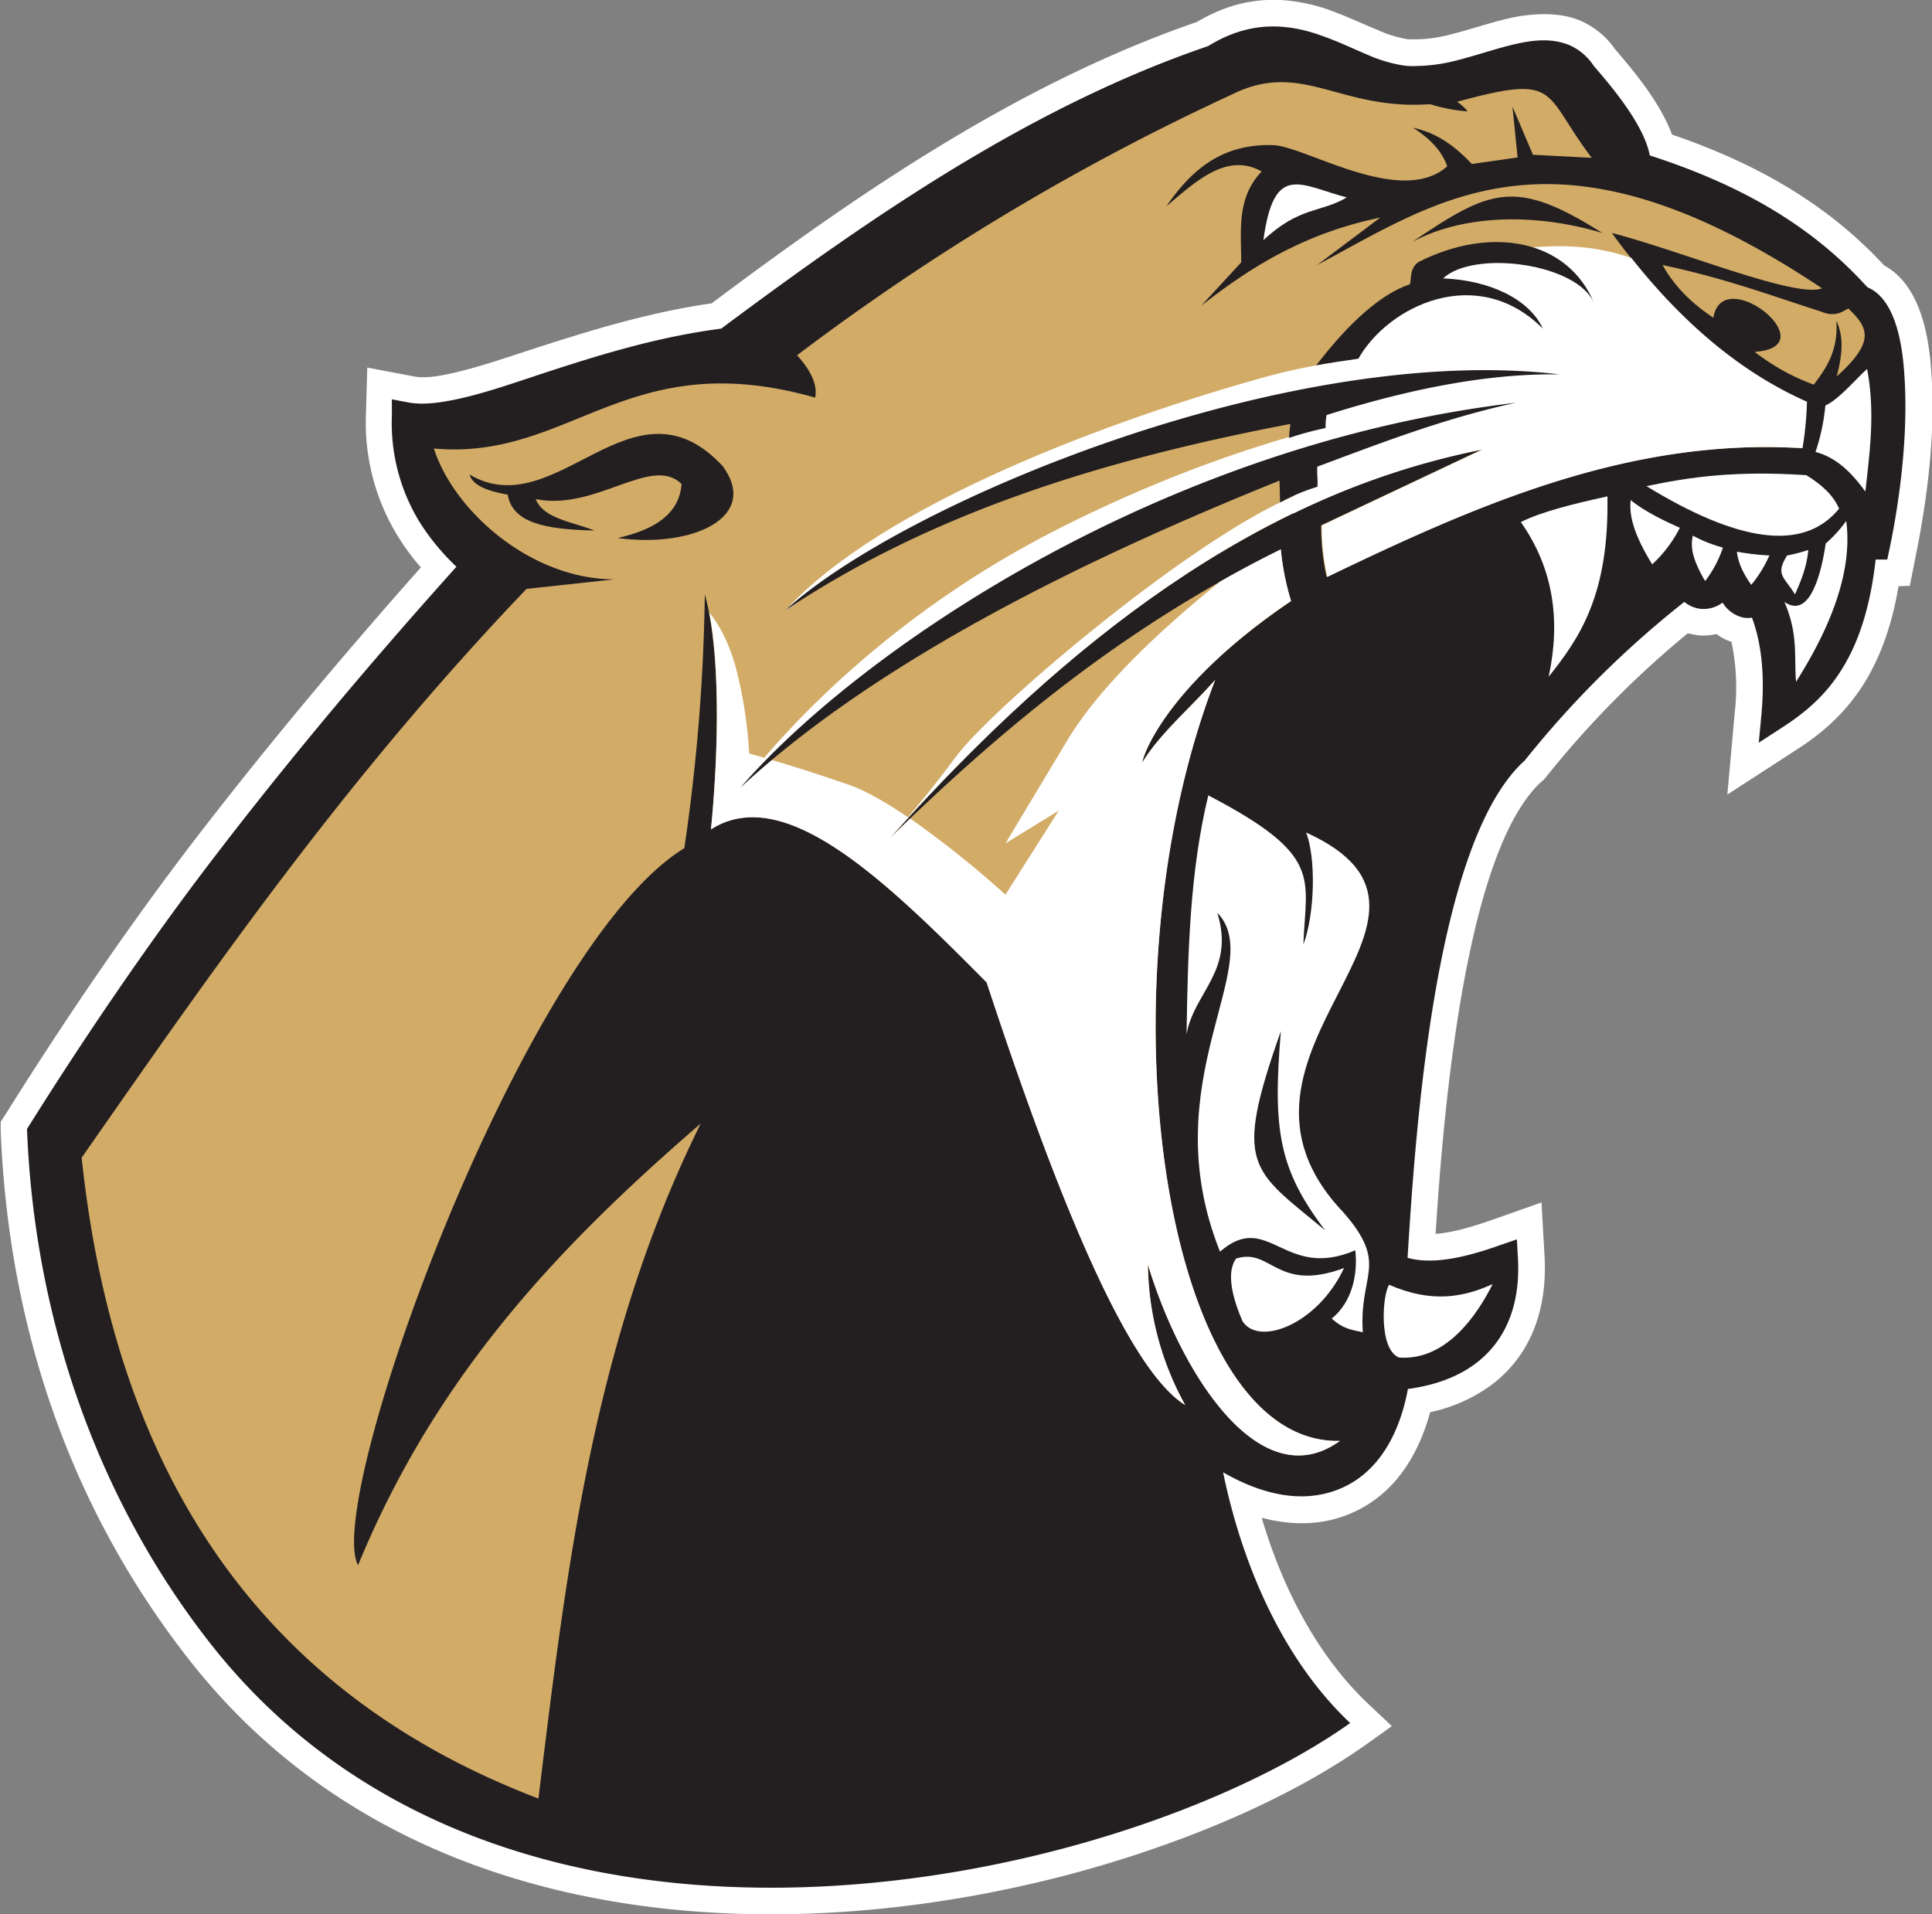 <svg id="Layer_1" data-name="Layer 1" xmlns="http://www.w3.org/2000/svg" viewBox="0 0 565.5 560.3"><rect x="0" y="0" width="565.5" height="560.3" fill="#808080" stroke="none"/><title>Cougar_3c</title><path d="M272.9-108.6c-1.6,9.6-4.5,19.1-9.5,27.5s-11.8,14.9-20.1,20.2L222.8-47.6,225-72a63.8,63.8,0,0,0-1-20.3,15.8,15.8,0,0,1-4.4-2.3,16.1,16.1,0,0,1-5.9.3l-2.5-.5a284,284,0,0,0-41.5,42.1l-.6.7-.7.6c-22.3,20.4-28.7,96.1-31,132.4,5.5-.4,11.9-2.5,16-3.9l15-5.3.9,15.9c.8,14.9-3.7,29-16.2,38a47.1,47.1,0,0,1-17.3,7.5c-3.4,12.5-10.3,23.9-22.7,29.4-8.7,3.9-17.8,3.8-26.6,1.5,6,20.3,16.1,40.2,31.2,54.5l6.9,6.5-7.7,5.5C92.2,248,60,260.5,31,268.3-5.5,278-44.7,282.4-82.4,279.1c-56.9-5-108.7-27.3-144.7-73s-53.3-99.4-55.5-155.4V48.2l1.3-2c17.3-27.6,35.8-54.9,55.6-80.7,21-27.3,43.2-53.8,66.1-79.6a67.9,67.9,0,0,1-6.8-9.2,63.5,63.5,0,0,1-9.3-35.3l.4-14,13.7,2.6c3.5.7,8.4-.3,11.8-1.1,6.9-1.6,13.7-3.9,20.4-6.1,18.1-5.9,36-11.5,54.9-14.2,43.6-32.7,90.2-64.5,142.1-82.4,12.1-7.2,24.3-8.2,37.8-3.8l2.7,1c4.2,1.6,8.2,3.5,12.4,5.2a35.1,35.1,0,0,0,8.8,2.7h3.2a41.8,41.8,0,0,0,9.6-1.5c5.6-1.4,11-3.3,16.6-4.6s14-2.2,20.7.5a23.9,23.9,0,0,1,10.6,8.6c5.9,6.8,13.3,15.9,16.6,24.9,23.7,8.1,44.9,19.7,62.1,38.3,10.5,5.7,13.1,20.4,13.8,31.3,1.1,15.1-.5,31.1-3.1,46q-.6,3.5-1.3,6.9l-1.9,9.6Z" transform="translate(282.8 280.2)" style="fill:#fff;fill-rule:evenodd"/><path d="M266.2-116.4c-1.2,10.8-3.8,22-9.4,31.3-4.5,7.6-10.3,12.9-17.7,17.7L232-62.8l.8-8.5c.8-9.3.5-19.2-2.8-28.1a7.6,7.6,0,0,1-2.5,0,9.6,9.6,0,0,1-6.1-4.4,9.2,9.2,0,0,1-6.7,1.8,9.2,9.2,0,0,1-4.5-2,288.5,288.5,0,0,0-46.6,46.3l-.2.2-.2.2C137.2-33.4,131.5,50.6,129.2,88c8.3,2.4,19.4-1,26.8-3.6l5.2-1.8.3,5.5c.7,12.3-2.7,23.9-13,31.3-5.6,4-12.4,6.1-19.2,7-2.2,11.9-7.8,23.9-19.4,29s-24.1,1.5-34.7-4.6c5.7,27.6,17.7,55,37.2,73.4-66.7,47.3-245.6,88.4-333.4-23-31.5-40-51.6-92.4-53.9-150.9,16.5-26.4,36.2-55.4,55.2-80.1,22.3-29.1,46-57.2,70.5-84.5A67.2,67.2,0,0,1-160-127.4a55.4,55.4,0,0,1-8.1-31v-4.9l4.8.9c4.7.9,10.4-.1,15-1.1,7.1-1.6,14.2-4,21.1-6.3,18.4-6.1,36.2-11.7,55.5-14.2C-28-216.6,18.9-249,70.8-266.7c10.4-6.4,20.5-7.3,32-3.5l2.5.9c4.1,1.5,8.1,3.4,12.1,5.1a42.2,42.2,0,0,0,10.8,3.2,20.9,20.9,0,0,0,4,.1h.3a49.4,49.4,0,0,0,11.4-1.7c5.5-1.4,10.9-3.3,16.4-4.6s10.9-1.9,16,.1a16.3,16.3,0,0,1,7.4,6.2c5.2,6,14.7,17.2,16.4,26.2,24.4,7.9,46.2,19.2,63.7,38.6,8.5,3.5,10.3,17.7,10.8,25.5,1,14.3-.5,30-3,44.2q-.6,3.4-1.3,6.7l-.7,3.3h-3.6" transform="translate(282.8 280.2)" style="fill:#231f20;fill-rule:evenodd"/><path d="M183.1-234l-17.2-.9-6-14.1,1.5,14.9L148-232.2c-4.8-5.1-10.1-9.1-17.2-10.6,4.7,3,8.4,6.6,10,11.3-13.5,11.9-41-5.6-50.7-6.2-15.3-.6-24.3,7.4-31.5,17.9,9-7.7,17.9-15.8,27.9-10.2-7.4,7.7-6,17.3-6,26.6L68.8-190.7c14.3-11.2,30.1-21.2,52.4-25.8l-18.5,13.9c36.4-19.4,70.4-44.9,147.8,6.8-7.6,3-41-10.9-61.5-16.2,17,23.4,35.9,40.1,56.9,49.4a98.4,98.4,0,0,1-1.3,13.6c-50.6-3.1-95.1,16.5-139.1,37.7a67.9,67.9,0,0,1-1.6-15.1l47-22.2C85.4-135.7,29.3-92.6-22.3-34.9,10.2-66.6,46-96.6,92.1-119.3a76.1,76.1,0,0,0,3,15.1C61.9-81.8,52.6-62.2,51.5-56.9c5.2-8.6,14.3-16.2,21.4-24.3C38.5,7.8,57.2,142.9,109.4,141.6,86.2,158.4,63,122.3,53.2,90a86.7,86.7,0,0,0,10.9,41.1c-16.1-10-36-56.4-58.1-123.7C-23.6-22.5-53.2-51.2-74.7-37.4c2.3-23.6,2.8-52.4-1.8-68.8a556.2,556.2,0,0,1-6,74.3c-47,28.7-105.7,190.9-95.5,209.9,23-55.9,59.1-93.7,100.3-129.3-31.6,63.8-39.3,130.7-47.5,197.6-82.1-31.3-124-96-133.7-187.6,38.7-55.5,77.2-111,130.2-166.5l25.8-2.8c-24.6,0-47.1-20.1-52.9-38.3,40.2,3.6,56.4-30.6,111.6-14.9.7-3.5-1-7.7-5.3-12.4A690,690,0,0,1,77.7-252.5c20.6-10.3,31.4,4.7,58.1,2.8a47.9,47.9,0,0,0,11,2.1,14.3,14.3,0,0,0-3.1-2.8c30.4-8.3,24.8-2.8,39.4,16.4" transform="translate(282.8 280.2)" style="fill:#d2ab67;fill-rule:evenodd"/><path d="M-16.9-40.9l-5.4,6,5.9-5.7A296.4,296.4,0,0,1,11.5-18.3L27.1-42.9,11.5-33.3l18-30C39.5-80.1,59.1-97.7,74.4-110q8.6-4.9,17.7-9.4a76.1,76.1,0,0,0,3,15.1C61.9-81.8,52.6-62.2,51.5-56.9c5.2-8.6,14.3-16.2,21.4-24.3C38.5,7.8,57.2,142.9,109.4,141.6,86.2,158.4,63,122.3,53.2,90a86.7,86.7,0,0,0,10.9,41.1c-16.1-10-36-56.4-58.1-123.7C-23.6-22.5-53.2-51.2-74.7-37.4c2.1-21.2,2.7-46.6-.5-63.5,1.5,1.8,5.3,7,7.8,16.2a129.9,129.9,0,0,1,3.9,25.1s11.4,3,28.8,9c5.3,1.8,11.6,5.5,17.9,9.8M194.7-204.7c15.5,19.6,32.6,33.8,51.4,42.1a98.4,98.4,0,0,1-1.3,13.6c-50.6-3.1-95.1,16.5-139.1,37.7a67.9,67.9,0,0,1-1.6-15.1l47-22.2a227.6,227.6,0,0,0-55.3,18.7,150.9,150.9,0,0,1,3-29.9c3.6-16.2,31.2-31.5,31.2-31.5l4.2-4.2c3.3-3.3,10.8-7.8,10.8-7.8s11.4-5.1,30.6-4.8A63.9,63.9,0,0,1,194.7-204.7Z" transform="translate(282.8 280.2)" style="fill:#fff;fill-rule:evenodd"/><path d="M151-148.7C85.7-135.8,29.8-93-21.5-35.8c2.5-2.8,10.3-11.8,18.6-23,10-13.6,65.4-60.8,96.2-75S151-148.7,151-148.7" transform="translate(282.8 280.2)" style="fill:#fff;fill-rule:evenodd"/><path d="M137.7-157S77-142.9,39.5-122.7-22.9-85.6-22.9-85.6-40.2-72.8-48.9-65.8A192.6,192.6,0,0,0-66.1-49.6s30.9-43.7,90.8-74.6,107.4-36.9,115.7-37.6,20.5-.5,20.5-.5-18.6,2.7-23.2,5.3" transform="translate(282.8 280.2)" style="fill:#fff;fill-rule:evenodd"/><path d="M93.6-162.4,30-143.5l-44,18.2-22.8,12.7-16.3,11.3C-24.4-133,44.2-157.8,87-169.7c25.4-7.1,62.5-10.3,85.8-.9,0,0-42-3.5-79.2,8.2" transform="translate(282.8 280.2)" style="fill:#fff;fill-rule:evenodd"/><path d="M70.8-47.4c34,17.7,28.6,24.1,27.9,43.7,3.4-9.1,3.7-25.4.8-32.8C154.1-11.7,66,28,110.4,74.7c13.5,15.4,4.5,17.9,5.7,35.1-2.9-.7-5.4-.7-9.1-4,5.9-4.8,7.7-12.8,6.9-20-20.9,9-25.4-11.9-39.6.4-20-50,14-84-.8-99.2,5.3,17-6.9,23.3-9,35.6.4-23.7.9-47.4,6.4-70.1" transform="translate(282.8 280.2)" style="fill:#fff;fill-rule:evenodd"/><path d="M203.9-202.6c18.4,3.9,31.6,8.9,46.3,13.6,4,1.7,6,.2,8-.9,5.7,5.5,8.2,9.5-3.4,19.9,1.6-5.9,2.2-11.6-.1-16.3.6,8.7-2.9,13.8-6.6,18.7a63.3,63.3,0,0,1-17.3-9.6c21.5-1.4-9.4-26.3-12.1-10-7.1-4.7-11.7-9.8-14.8-15.3" transform="translate(282.8 280.2)" style="fill:#d2ab67;fill-rule:evenodd"/><path d="M251.5-161.5c3.8-1.7,8.3-7.1,12.2-10.7,2.4,12.6.8,24.1-.5,35.9-3.8-5.2-8.2-9.9-14.6-11.6a59.7,59.7,0,0,0,2.9-13.7" transform="translate(282.8 280.2)" style="fill:#fff;fill-rule:evenodd"/><path d="M199.2-137.9c12.3-2.6,25.9-4.6,46.7-3.2,4.6,2.8,8,6,9.6,9.8-10.6,13-30.1,9.5-56.4-6.6" transform="translate(282.8 280.2)" style="fill:#fff;fill-rule:evenodd"/><path d="M251.6-121.1a39,39,0,0,0,6-6.6c1.7,12.9-2.9,28.5-14.7,47.1-.6-7.5.7-13.9-3.4-23.4,7.9,5.5,11.1-10.2,12.1-17.2" transform="translate(282.8 280.2)" style="fill:#fff;fill-rule:evenodd"/><path d="M162.4-127.4c6-3,15.3-5.3,25.3-7.5.5,28.7-8,41.3-17.2,52.8,3.5-16.3,1.5-31.5-8.1-45.2" transform="translate(282.8 280.2)" style="fill:#fff;fill-rule:evenodd"/><path d="M194.5-133.8c3.1,2.5,7.6,5.1,14.4,8.1a37.8,37.8,0,0,1-8.1,10.7c-5.9-9.6-6.7-14.8-6.3-18.9" transform="translate(282.8 280.2)" style="fill:#fff;fill-rule:evenodd"/><path d="M212.7-123.4a40.9,40.9,0,0,0,8.8,3.5,33.3,33.3,0,0,1-5.2,9.8c-4.2-7.1-4.2-10.5-3.6-13.3" transform="translate(282.8 280.2)" style="fill:#fff;fill-rule:evenodd"/><path d="M225.6-118.7a72,72,0,0,0,9.5,1.1,36.8,36.8,0,0,1-5.3,8.6c-2.5-3.5-3.9-6.7-4.2-9.7" transform="translate(282.8 280.2)" style="fill:#fff;fill-rule:evenodd"/><path d="M240.4-117.6a55.2,55.2,0,0,0,6.1-1.6c-.5,5.2-2.2,9.1-3.9,13-3.1-5.1-5.9-5.7-2.3-11.4" transform="translate(282.8 280.2)" style="fill:#fff;fill-rule:evenodd"/><path d="M111.4-222.4c-13.7-3.6-21.3-10.4-24.4,12.5,10.6-9.9,16.8-8,24.4-12.5" transform="translate(282.8 280.2)" style="fill:#fff;fill-rule:evenodd"/><path d="M-145.4-141.3c25.5,15.1,47.7-30.7,74.1-2.5,11,14.9-8.6,24.1-30.7,21.1,11-2.5,18-7.1,18.7-15.8-8.7-8.7-25.1,8-42.7,4.4,2.3,5.7,10.2,6.5,17.2,9.2-14.9-.3-24-2.4-25.4-10.5-7.4-1.3-10.5-3.3-11.2-6" transform="translate(282.8 280.2)" style="fill:#231f20;fill-rule:evenodd"/><path d="M-66.1-49.6c34-39.4,122.2-100.3,227-112.7-21.2,4.6-40.1,12-58.1,18.7-.2,2,.2,3.9,0,5.9a56.1,56.1,0,0,0-10.9,4.6c-.1-2.1-.1-4.3-.2-6.4C37.8-117.8-24.7-88-66.1-49.6" transform="translate(282.8 280.2)" style="fill:#231f20;fill-rule:evenodd"/><path d="M-53.1-101.4c34.4-31.6,147.4-78.7,226.8-69.2-18.4-.3-40.7,3.2-68.2,11.9a18.8,18.8,0,0,0-.3,3.8A96.2,96.2,0,0,0,94.5-152c.1-1.4.2-2.7.4-4.1-53.3,10.2-104.2,25.4-148,54.7" transform="translate(282.8 280.2)" style="fill:#231f20;fill-rule:evenodd"/><path d="M102.6-173.3c4.3-.8,7.8-1.2,12.2-1.9,8.7-15.4,34.7-28.1,54-8.8-4-8.7-15.7-14.2-29.2-14.7,9-8.5,39.7-4.4,44.3,7.5-7.6-18.9-30.2-23.1-51.5-12.3-2.7,1.9-2,4.8-2.5,6.5-8.3,2.8-17.5,10.8-27.4,23.7" transform="translate(282.8 280.2)" style="fill:#231f20;fill-rule:evenodd"/><path d="M130.6-209.4c22.9-15.5,30.1-18.7,55.6-2.6-18.2-5.5-39.7-5.9-55.6,2.6" transform="translate(282.8 280.2)" style="fill:#231f20;fill-rule:evenodd"/><path d="M123.8,95.9c-2,3-3.1,18.9,2.9,21.3,13.6,1,22.7-12.1,27.4-21.5-8.4,3.8-17.7,5.7-30.3.2" transform="translate(282.8 280.2)" style="fill:#fff;fill-rule:evenodd"/><path d="M79.1,88.2C89.3,85,90.9,98.3,110.6,91c-7.7,16.5-24.9,23-29.7,15.6-4.2-9.7-4.1-15.5-1.8-18.5" transform="translate(282.8 280.2)" style="fill:#fff;fill-rule:evenodd"/><path d="M92.1,21.7C78,61.6,83.5,62,105.1,80c-13.6-17.9-15.4-29.4-13-58.2" transform="translate(282.8 280.2)" style="fill:#231f20;fill-rule:evenodd"/></svg>